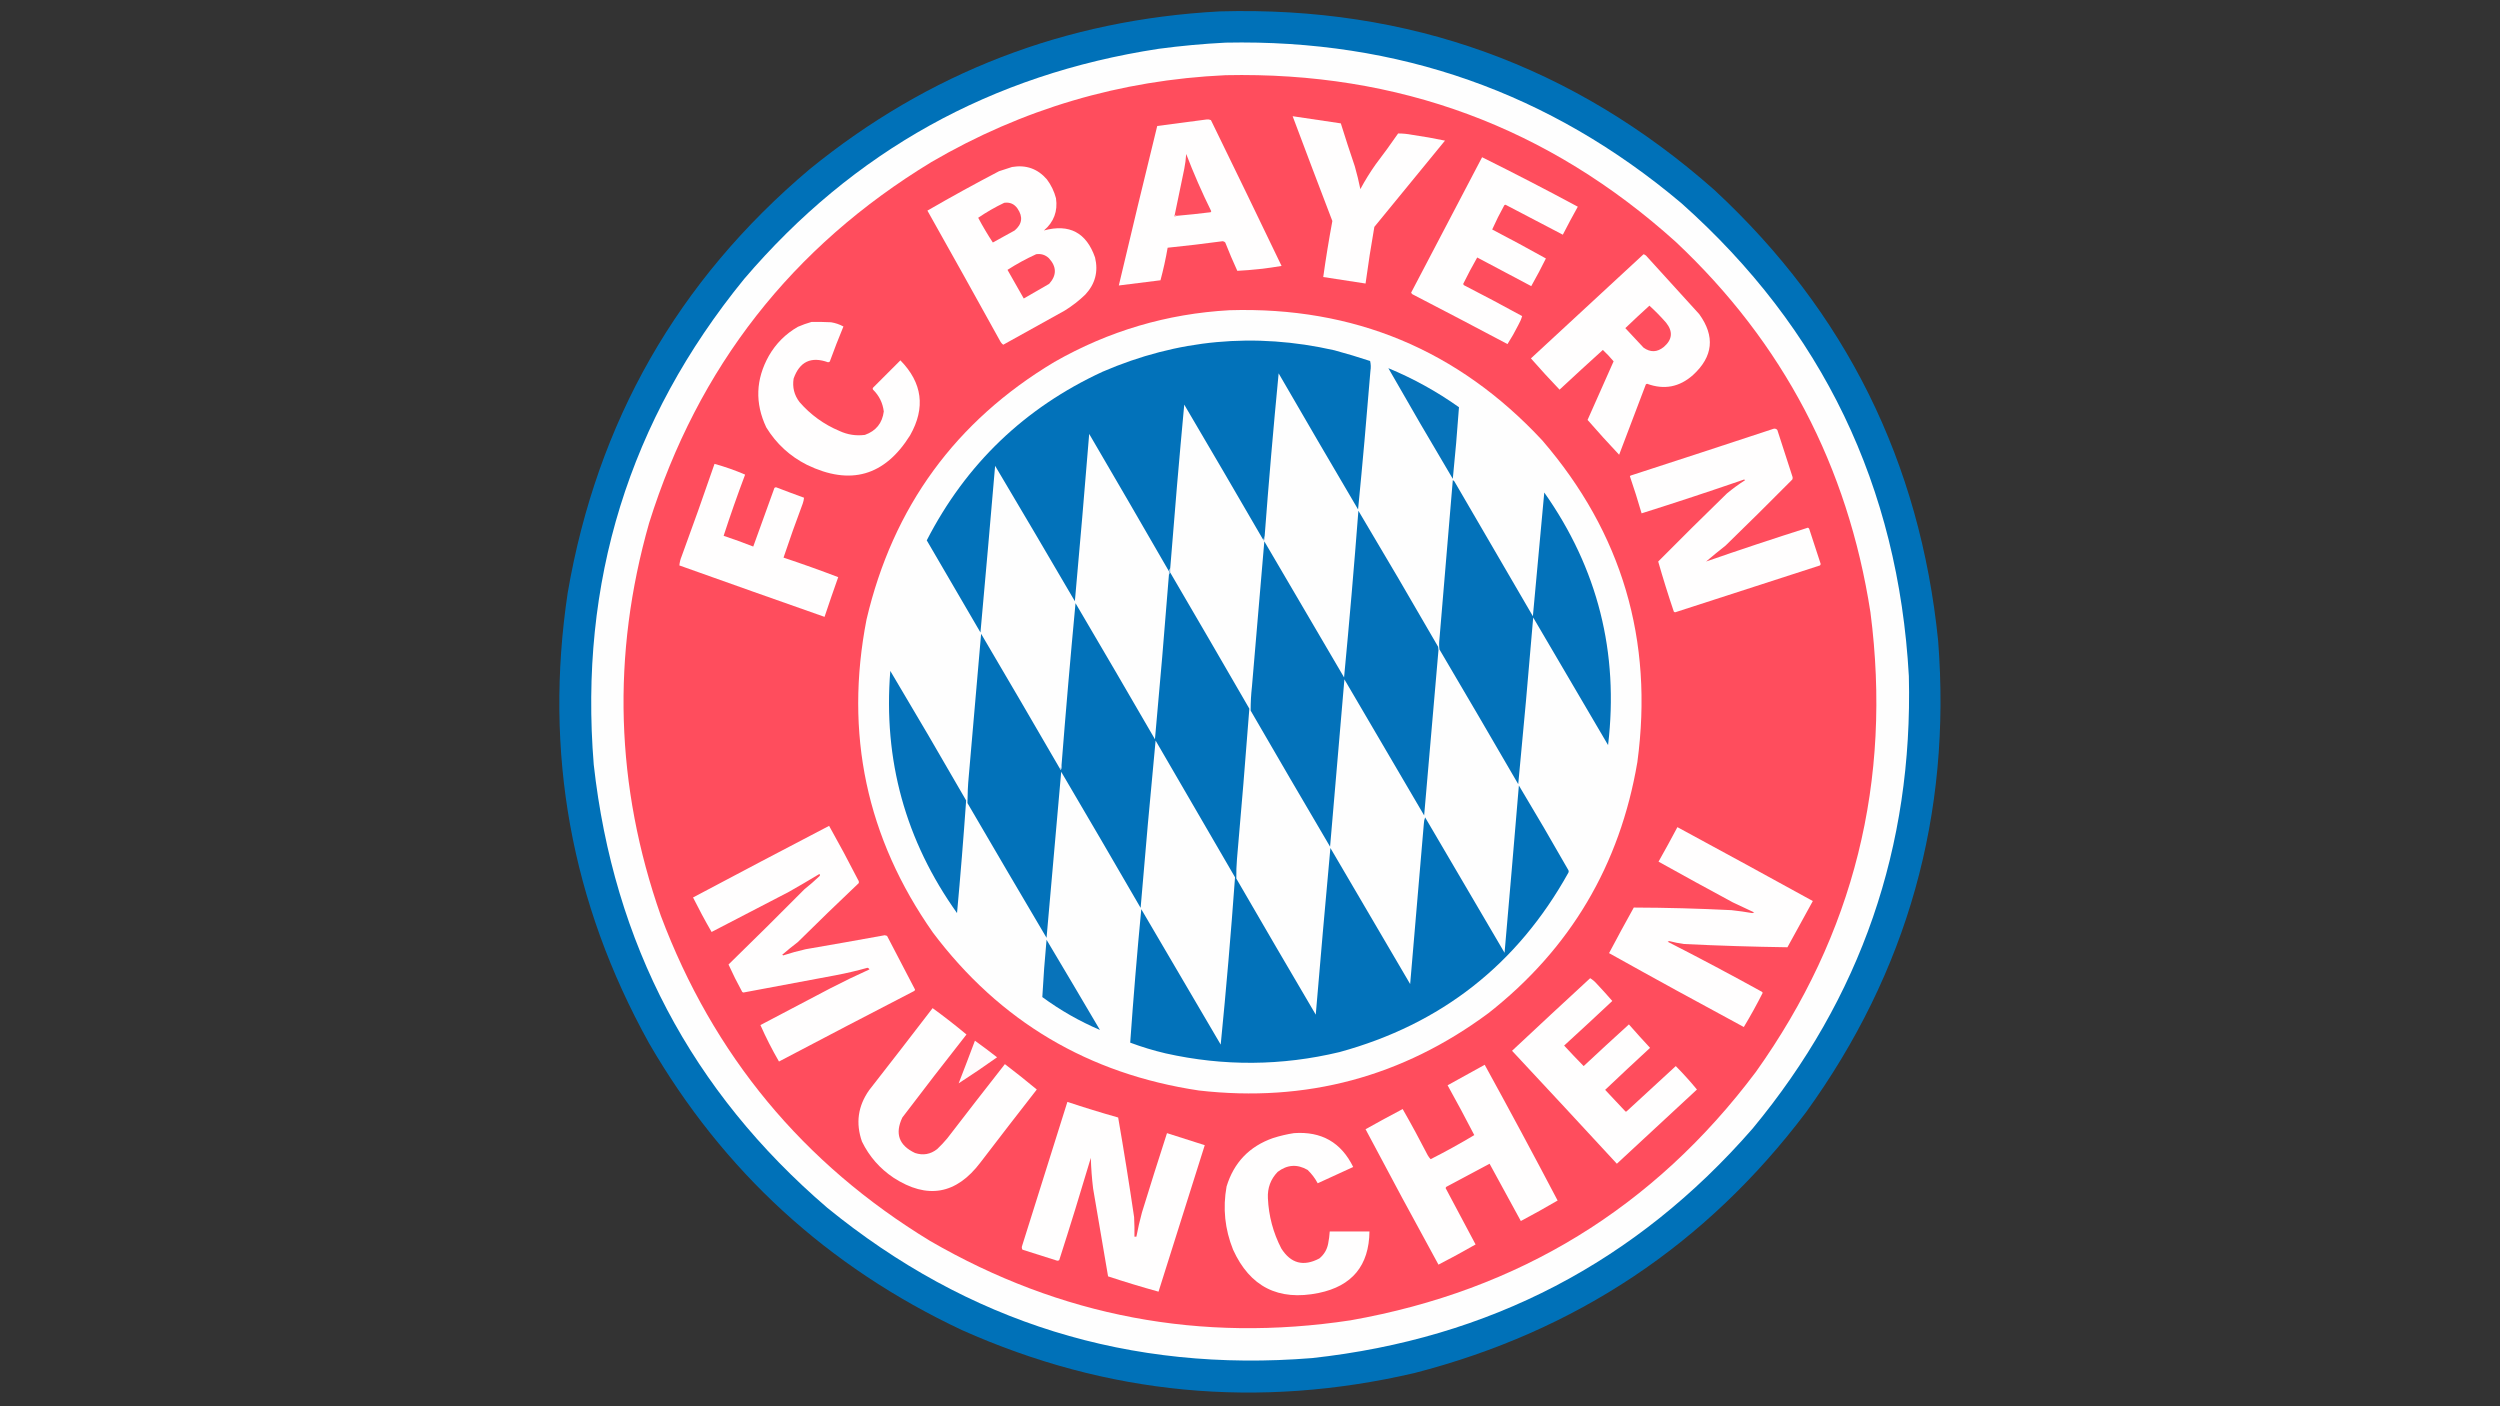 <?xml version="1.0" encoding="UTF-8"?>
<!DOCTYPE svg PUBLIC "-//W3C//DTD SVG 1.1//EN" "http://www.w3.org/Graphics/SVG/1.1/DTD/svg11.dtd">
<svg xmlns="http://www.w3.org/2000/svg" version="1.1" width="3840px" height="2160px" style="shape-rendering:geometricPrecision; text-rendering:geometricPrecision; image-rendering:optimizeQuality; fill-rule:evenodd; clip-rule:evenodd" xmlns:xlink="http://www.w3.org/1999/xlink">
<rect width="100%" height="100%" fill="#333333" stroke="none"/>
<g><path style="opacity:0.99" fill="#0172ba" d="M 1873.5,17.5 C 2163.98,9.247 2417.32,100.747 2633.5,292C 2834.79,478.759 2949.29,709.593 2977,984.5C 2997.65,1251.29 2929.99,1492.63 2774,1708.5C 2620.65,1911.67 2420.15,2045.17 2172.5,2109C 1932.65,2164.74 1700.99,2142.74 1477.5,2043C 1271.02,1945.82 1110.85,1798.99 997,1602.5C 877.007,1386.18 835.34,1155.52 872,910.5C 917.241,647.746 1041.07,430.913 1243.5,260C 1426.54,111.048 1636.54,30.214 1873.5,17.5 Z"/></g>
<g><path style="opacity:1" fill="#fefefe" d="M 1882.5,65.5 C 2147.74,60.083 2381.07,142.249 2582.5,312C 2799.27,505.055 2915.77,747.222 2932,1038.5C 2938.41,1300.96 2858.41,1532.63 2692,1733.5C 2513.17,1938.65 2287.67,2056.15 2015.5,2086C 1735.39,2108.6 1487.05,2031.6 1270.5,1855C 1062.09,1676.05 942.588,1449.22 912,1174.5C 889.227,894.085 966.227,645.418 1143,428.5C 1310.68,232.086 1522.85,114.253 1779.5,75C 1813.86,70.409 1848.19,67.242 1882.5,65.5 Z"/></g>
<g><path style="opacity:1" fill="#ff4d5d" d="M 1882.5,115.5 C 2148.01,109.804 2378.67,195.304 2574.5,372C 2738.73,526.59 2838.23,716.09 2873,940.5C 2906.43,1199.43 2847.77,1434.76 2697,1646.5C 2540.42,1855.12 2332.92,1982.28 2074.5,2028C 1844.61,2062.91 1629.28,2022.25 1428.5,1906C 1233.3,1787.16 1095.47,1620.66 1015,1406.5C 945.213,1207.42 939.213,1006.42 997,803.5C 1071.99,563.874 1216.49,379.041 1430.5,249C 1570.11,167.412 1720.77,122.912 1882.5,115.5 Z"/></g>
<g><path style="opacity:1" fill="#fffefe" d="M 1985.5,178.5 C 2010.16,182.165 2034.83,185.832 2059.5,189.5C 2066.36,211.575 2073.52,233.575 2081,255.5C 2084.32,267.101 2087.15,278.768 2089.5,290.5C 2096.58,277.331 2104.41,264.664 2113,252.5C 2124.89,236.947 2136.39,221.113 2147.5,205C 2154.53,205.003 2161.53,205.67 2168.5,207C 2185.68,209.474 2202.68,212.474 2219.5,216C 2183.33,260.167 2147.17,304.333 2111,348.5C 2105.93,377.421 2101.43,406.421 2097.5,435.5C 2075.81,432.312 2054.15,428.979 2032.5,425.5C 2036.52,396.74 2041.18,368.074 2046.5,339.5C 2025.97,285.893 2005.63,232.226 1985.5,178.5 Z"/></g>
<g><path style="opacity:1" fill="#fffefe" d="M 1853.5,183.5 C 1855.79,183.244 1857.96,183.577 1860,184.5C 1896.42,259.014 1932.59,333.68 1968.5,408.5C 1945.98,412.35 1923.31,414.85 1900.5,416C 1893.93,401.689 1887.76,387.189 1882,372.5C 1880.99,371.342 1879.66,370.675 1878,370.5C 1849.88,374.309 1821.72,377.642 1793.5,380.5C 1790.59,397.405 1786.92,414.072 1782.5,430.5C 1761.17,433.106 1739.83,435.773 1718.5,438.5C 1737.78,356.755 1757.45,275.088 1777.5,193.5C 1802.96,190.081 1828.3,186.748 1853.5,183.5 Z"/></g>
<g><path style="opacity:1" fill="#ff4f5f" d="M 1807.5,331.5 C 1805.82,331.715 1804.82,331.048 1804.5,329.5C 1809.39,306.195 1814.23,282.861 1819,259.5C 1820.52,251.902 1821.52,244.235 1822,236.5C 1833.44,266.388 1846.27,295.722 1860.5,324.5C 1860.29,325.086 1859.96,325.586 1859.5,326C 1842.19,328.164 1824.86,329.997 1807.5,331.5 Z"/></g>
<g><path style="opacity:1" fill="#fffefe" d="M 2276.5,241.5 C 2325.88,266.026 2374.88,291.359 2423.5,317.5C 2415.57,331.683 2407.91,346.017 2400.5,360.5C 2371.5,345.333 2342.5,330.167 2313.5,315C 2312.36,314.251 2311.36,314.417 2310.5,315.5C 2303.75,327.669 2297.58,340.002 2292,352.5C 2319.77,366.965 2347.27,381.798 2374.5,397C 2367.39,411.388 2359.89,425.555 2352,439.5C 2324.33,424.833 2296.67,410.167 2269,395.5C 2261.46,408.747 2254.29,422.247 2247.5,436C 2247.64,436.772 2247.98,437.439 2248.5,438C 2278.54,453.437 2308.37,469.27 2338,485.5C 2336.62,490.287 2334.62,494.954 2332,499.5C 2326.99,509.527 2321.49,519.194 2315.5,528.5C 2266.99,502.745 2218.32,477.245 2169.5,452C 2168.64,451.311 2167.98,450.478 2167.5,449.5C 2203.89,380.133 2240.22,310.8 2276.5,241.5 Z"/></g>
<g><path style="opacity:1" fill="#fffefe" d="M 1554.5,256.5 C 1576.03,252.842 1593.87,259.175 1608,275.5C 1614.53,284.23 1619.2,293.896 1622,304.5C 1624.91,324.447 1618.74,340.947 1603.5,354C 1642.51,343.422 1668.67,357.255 1682,395.5C 1687.22,417.18 1682.22,436.18 1667,452.5C 1657.36,461.813 1646.86,469.98 1635.5,477C 1603.9,494.38 1572.4,511.88 1541,529.5C 1538.88,527.968 1537.22,525.968 1536,523.5C 1499.09,456.672 1461.92,390.005 1424.5,323.5C 1460.72,302.557 1497.38,282.391 1534.5,263C 1541.25,260.692 1547.92,258.525 1554.5,256.5 Z"/></g>
<g><path style="opacity:1" fill="#ff4e5e" d="M 1542.5,311.5 C 1551.22,310.277 1558.05,313.277 1563,320.5C 1571.55,333.086 1570.05,344.253 1558.5,354C 1547.4,360.301 1536.23,366.467 1525,372.5C 1516.93,360.242 1509.43,347.576 1502.5,334.5C 1515.24,325.797 1528.57,318.13 1542.5,311.5 Z"/></g>
<g><path style="opacity:1" fill="#ffa5ac" d="M 1804.5,329.5 C 1804.82,331.048 1805.82,331.715 1807.5,331.5C 1806.43,332.434 1805.1,332.768 1803.5,332.5C 1803.26,331.209 1803.6,330.209 1804.5,329.5 Z"/></g>
<g><path style="opacity:1" fill="#ff4e5e" d="M 1591.5,390.5 C 1599.01,389.394 1605.51,391.394 1611,396.5C 1623.17,409.631 1623.34,422.797 1611.5,436C 1598.5,443.5 1585.5,451 1572.5,458.5C 1564.17,443.833 1555.83,429.167 1547.5,414.5C 1561.65,405.427 1576.32,397.427 1591.5,390.5 Z"/></g>
<g><path style="opacity:1" fill="#fffefe" d="M 2524.5,390.5 C 2526.72,391.203 2528.55,392.536 2530,394.5C 2556.67,423.833 2583.33,453.167 2610,482.5C 2634.59,516.509 2631.43,547.675 2600.5,576C 2579.68,594.582 2556.18,599.082 2530,589.5C 2529.23,589.645 2528.56,589.978 2528,590.5C 2514.33,626.5 2500.67,662.5 2487,698.5C 2470.45,680.954 2454.28,663.121 2438.5,645C 2451.84,614.983 2465.17,584.983 2478.5,555C 2473.37,548.865 2467.87,543.031 2462,537.5C 2439.68,557.649 2417.52,577.982 2395.5,598.5C 2380.49,582.826 2365.83,566.826 2351.5,550.5C 2409.19,497.145 2466.85,443.811 2524.5,390.5 Z"/></g>
<g><path style="opacity:1" fill="#ff4e5e" d="M 2533.5,469.5 C 2542.42,477.587 2550.92,486.254 2559,495.5C 2570,509.145 2568.84,521.645 2555.5,533C 2545.4,541.192 2535.07,541.525 2524.5,534C 2515.17,524 2505.83,514 2496.5,504C 2508.73,492.267 2521.06,480.767 2533.5,469.5 Z"/></g>
<g><path style="opacity:1" fill="#fefefe" d="M 1888.5,476.5 C 2079.42,470.752 2239.59,537.418 2369,676.5C 2491.51,818.739 2540.17,983.406 2515,1170.5C 2488.17,1328.83 2412,1457.33 2286.5,1556C 2154.26,1654.15 2005.93,1693.82 1841.5,1675C 1671.75,1649.59 1535.59,1568.75 1433,1432.5C 1330.91,1287.09 1296.91,1126.75 1331,951.5C 1371.62,778.63 1467.79,646.796 1619.5,556C 1703,508.331 1792.67,481.831 1888.5,476.5 Z"/></g>
<g><path style="opacity:1" fill="#fffefe" d="M 1246.5,494.5 C 1256.51,494.334 1266.51,494.5 1276.5,495C 1283.25,496.099 1289.58,498.266 1295.5,501.5C 1288.11,519.343 1281.11,537.343 1274.5,555.5C 1273.67,555.833 1272.83,556.167 1272,556.5C 1245.9,547.05 1228.23,555.383 1219,581.5C 1216.88,594.813 1219.88,606.813 1228,617.5C 1245.01,637.095 1265.51,651.928 1289.5,662C 1301.92,667.75 1314.92,669.75 1328.5,668C 1345.53,661.943 1355.2,649.943 1357.5,632C 1355.87,618.912 1350.37,607.745 1341,598.5C 1340.33,597.5 1340.33,596.5 1341,595.5C 1355,581.5 1369,567.5 1383,553.5C 1416.82,587.971 1421.82,626.305 1398,668.5C 1359.01,731.128 1306.18,746.295 1239.5,714C 1213.25,700.754 1192.42,681.588 1177,656.5C 1159.4,619.256 1160.73,582.589 1181,546.5C 1191.83,527.667 1206.67,512.833 1225.5,502C 1232.44,498.969 1239.44,496.469 1246.5,494.5 Z"/></g>
<g><path style="opacity:1" fill="#0272ba" d="M 1942.5,823.5 C 1941.83,825.5 1941.17,827.5 1940.5,829.5C 1900.26,760.03 1859.76,690.697 1819,621.5C 1811.23,705.103 1804.06,788.77 1797.5,872.5C 1796.83,874.167 1796.17,875.833 1795.5,877.5C 1754.92,807.072 1714.09,736.738 1673,666.5C 1666.05,752.202 1658.72,837.869 1651,923.5C 1610.4,853.967 1569.57,784.633 1528.5,715.5C 1521.22,800.855 1513.72,886.189 1506,971.5C 1478.37,924.399 1450.87,877.233 1423.5,830C 1483.79,712.708 1573.79,626.375 1693.5,571C 1808.5,521.308 1927.17,510.308 2049.5,538C 2067.98,542.992 2086.31,548.492 2104.5,554.5C 2105.66,559.467 2105.83,564.467 2105,569.5C 2099.27,640.566 2092.94,711.566 2086,782.5C 2045.08,712.997 2004.41,643.331 1964,573.5C 1955.95,656.758 1948.78,740.091 1942.5,823.5 Z"/></g>
<g><path style="opacity:1" fill="#0673ba" d="M 2132.5,565.5 C 2171.01,581.5 2207.18,601.5 2241,625.5C 2238.39,662.175 2235.22,698.841 2231.5,735.5C 2197.97,679.106 2164.97,622.44 2132.5,565.5 Z"/></g>
<g><path style="opacity:1" fill="#fffefe" d="M 2724.5,658.5 C 2726.77,658.141 2728.6,658.808 2730,660.5C 2737.67,684.167 2745.33,707.833 2753,731.5C 2753.67,733.167 2753.67,734.833 2753,736.5C 2719.14,770.695 2684.97,804.528 2650.5,838C 2640.33,846.008 2630.33,854.174 2620.5,862.5C 2672.17,844.555 2724.33,827.222 2777,810.5C 2777.95,810.905 2778.61,811.572 2779,812.5C 2784.67,829.833 2790.33,847.167 2796,864.5C 2796.78,865.944 2796.61,867.277 2795.5,868.5C 2721.3,892.401 2647.13,916.401 2573,940.5C 2572.23,940.355 2571.56,940.022 2571,939.5C 2562.36,913.928 2554.36,888.261 2547,862.5C 2581.86,827.305 2617.03,792.472 2652.5,758C 2661.41,750.587 2670.75,743.754 2680.5,737.5C 2680,737.167 2679.5,736.833 2679,736.5C 2626.72,754.537 2574.22,771.87 2521.5,788.5C 2515.97,769.379 2509.97,750.379 2503.5,731.5C 2503.83,731.167 2504.17,730.833 2504.5,730.5C 2578,706.665 2651.34,682.665 2724.5,658.5 Z"/></g>
<g><path style="opacity:1" fill="#fffefe" d="M 1097.5,712.5 C 1113.54,716.928 1129.21,722.428 1144.5,729C 1132.69,760.331 1121.69,791.664 1111.5,823C 1126.82,828.12 1141.99,833.62 1157,839.5C 1167.93,809.549 1178.76,779.549 1189.5,749.5C 1190.72,748.386 1192.06,748.219 1193.5,749C 1207.3,754.321 1221.14,759.488 1235,764.5C 1234.69,767.491 1234.03,770.491 1233,773.5C 1222.66,801.012 1212.83,828.679 1203.5,856.5C 1231.7,865.901 1259.7,875.901 1287.5,886.5C 1280.29,906.794 1273.29,927.127 1266.5,947.5C 1192.1,921.367 1117.77,895.034 1043.5,868.5C 1043.94,863.673 1045.11,859.007 1047,854.5C 1064.34,807.321 1081.17,759.988 1097.5,712.5 Z"/></g>
<g><path style="opacity:1" fill="#0372ba" d="M 2231.5,737.5 C 2232.46,737.953 2233.29,738.619 2234,739.5C 2274.17,808.5 2314.33,877.5 2354.5,946.5C 2360.44,883.175 2366.28,819.841 2372,756.5C 2454.14,873.039 2486.8,1002.37 2470,1144.5C 2431.67,1079.17 2393.33,1013.83 2355,948.5C 2347.88,1033.93 2340.21,1119.27 2332,1204.5C 2291.92,1135.34 2251.59,1066.34 2211,997.5C 2210.33,992.167 2210.33,986.833 2211,981.5C 2217.94,900.172 2224.78,818.838 2231.5,737.5 Z"/></g>
<g><path style="opacity:1" fill="#86b5db" d="M 1942.5,823.5 C 1942.81,825.924 1942.47,828.257 1941.5,830.5C 1940.89,830.376 1940.56,830.043 1940.5,829.5C 1941.17,827.5 1941.83,825.5 1942.5,823.5 Z"/></g>
<g><path style="opacity:1" fill="#0372ba" d="M 2086.5,784.5 C 2127.81,853.775 2168.64,923.442 2209,993.5C 2209.17,995.167 2209.33,996.833 2209.5,998.5C 2202.13,1083.16 2194.79,1167.83 2187.5,1252.5C 2146.67,1182.83 2105.83,1113.17 2065,1043.5C 2057.72,1129.18 2050.39,1214.85 2043,1300.5C 2002.08,1231 1961.41,1161.33 1921,1091.5C 1920.95,1079.15 1921.61,1066.81 1923,1054.5C 1929.42,980.174 1935.76,905.841 1942,831.5C 1982.83,901.167 2023.67,970.833 2064.5,1040.5C 2072.6,955.24 2079.94,869.907 2086.5,784.5 Z"/></g>
<g><path style="opacity:1" fill="#8ebadd" d="M 1797.5,872.5 C 1797.5,874.833 1797.5,877.167 1797.5,879.5C 1796.83,880.5 1796.17,881.5 1795.5,882.5C 1795.5,880.833 1795.5,879.167 1795.5,877.5C 1796.17,875.833 1796.83,874.167 1797.5,872.5 Z"/></g>
<g><path style="opacity:1" fill="#0472ba" d="M 1367.5,1030.5 C 1406.81,1096.44 1445.64,1162.78 1484,1229.5C 1479.94,1287.19 1475.28,1344.85 1470,1402.5C 1390.69,1291.17 1356.52,1167.17 1367.5,1030.5 Z"/></g>
<g><path style="opacity:1" fill="#0272ba" d="M 1797.5,879.5 C 1838.17,949.02 1878.67,1018.69 1919,1088.5C 1913.14,1165.51 1906.8,1242.51 1900,1319.5C 1899.16,1329.5 1898.82,1339.5 1899,1349.5C 1939.41,1419.33 1980.08,1489 2021,1558.5C 2028.17,1473.13 2035.67,1387.79 2043.5,1302.5C 2084.32,1372.13 2125.15,1441.8 2166,1511.5C 2173.11,1429.51 2180.11,1347.51 2187,1265.5C 2187.09,1261.97 2187.76,1258.64 2189,1255.5C 2229.67,1324.83 2270.33,1394.17 2311,1463.5C 2318.5,1377.85 2325.83,1292.18 2333,1206.5C 2358.84,1249.5 2384.17,1292.84 2409,1336.5C 2409.67,1337.83 2409.67,1339.17 2409,1340.5C 2330.63,1481.48 2213.46,1573.31 2057.5,1616C 1968.68,1637.29 1879.68,1637.96 1790.5,1618C 1771.95,1613.66 1753.78,1608.16 1736,1601.5C 1740.84,1533.13 1746.5,1464.8 1753,1396.5C 1793.67,1465.83 1834.33,1535.17 1875,1604.5C 1883.49,1518.92 1890.83,1433.26 1897,1347.5C 1856.33,1277.5 1815.67,1207.5 1775,1137.5C 1766.81,1223.02 1759.14,1308.69 1752,1394.5C 1711.59,1324.67 1670.92,1255 1630,1185.5C 1622.56,1270.41 1615.06,1355.41 1607.5,1440.5C 1566.8,1371.63 1526.3,1302.63 1486,1233.5C 1486.06,1219.82 1486.72,1206.15 1488,1192.5C 1494.39,1119.5 1500.72,1046.5 1507,973.5C 1547.76,1042.7 1588.26,1112.03 1628.5,1181.5C 1628.56,1182.04 1628.89,1182.38 1629.5,1182.5C 1630.47,1180.26 1630.81,1177.92 1630.5,1175.5C 1637.04,1092.42 1644.2,1009.42 1652,926.5C 1692.92,996.003 1733.59,1065.67 1774,1135.5C 1781.72,1051.21 1788.88,966.877 1795.5,882.5C 1796.17,881.5 1796.83,880.5 1797.5,879.5 Z"/></g>
<g><path style="opacity:1" fill="#91bcde" d="M 1630.5,1175.5 C 1630.81,1177.92 1630.47,1180.26 1629.5,1182.5C 1628.89,1182.38 1628.56,1182.04 1628.5,1181.5C 1629.17,1179.5 1629.83,1177.5 1630.5,1175.5 Z"/></g>
<g><path style="opacity:1" fill="#fffefe" d="M 1273.5,1268.5 C 1288.81,1295.79 1303.65,1323.45 1318,1351.5C 1319.19,1353.04 1319.52,1354.71 1319,1356.5C 1287.53,1386.3 1256.36,1416.47 1225.5,1447C 1217.28,1453.27 1209.28,1459.77 1201.5,1466.5C 1202,1466.83 1202.5,1467.17 1203,1467.5C 1214.35,1463.79 1225.85,1460.62 1237.5,1458C 1278.06,1451.04 1318.56,1443.87 1359,1436.5C 1360.17,1436.83 1361.33,1437.17 1362.5,1437.5C 1376.97,1464.94 1391.3,1492.44 1405.5,1520C 1405.36,1520.77 1405.02,1521.44 1404.5,1522C 1335.01,1557.91 1265.68,1594.08 1196.5,1630.5C 1185.94,1612.26 1176.44,1593.59 1168,1574.5C 1203.91,1555.79 1239.75,1536.96 1275.5,1518C 1295.29,1507.77 1315.29,1498.11 1335.5,1489C 1334.91,1487.7 1333.91,1486.87 1332.5,1486.5C 1316.34,1491.05 1300.01,1494.89 1283.5,1498C 1236.33,1506.83 1189.16,1515.67 1142,1524.5C 1141.23,1524.36 1140.56,1524.02 1140,1523.5C 1132.4,1509.63 1125.4,1495.63 1119,1481.5C 1158.14,1443.36 1196.97,1404.86 1235.5,1366C 1243.63,1359.54 1251.46,1352.71 1259,1345.5C 1259.75,1344.36 1259.58,1343.36 1258.5,1342.5C 1242.96,1351.87 1227.3,1361.03 1211.5,1370C 1171.91,1390.38 1132.41,1410.88 1093,1431.5C 1083,1414.18 1073.5,1396.51 1064.5,1378.5C 1134.07,1341.55 1203.74,1304.88 1273.5,1268.5 Z"/></g>
<g><path style="opacity:1" fill="#fffefe" d="M 2576.5,1270.5 C 2646.03,1308.1 2715.36,1345.93 2784.5,1384C 2771.5,1407.67 2758.5,1431.33 2745.5,1455C 2692.48,1454.25 2639.48,1452.59 2586.5,1450C 2578.9,1448.96 2571.4,1447.46 2564,1445.5C 2563.17,1445.83 2562.33,1446.17 2561.5,1446.5C 2610.24,1471.37 2658.57,1497.04 2706.5,1523.5C 2706.83,1524 2707.17,1524.5 2707.5,1525C 2698.44,1542.95 2688.78,1560.45 2678.5,1577.5C 2609.15,1540.16 2540.15,1502.33 2471.5,1464C 2483.91,1440.52 2496.57,1417.19 2509.5,1394C 2559.52,1394.16 2609.52,1395.5 2659.5,1398C 2670.21,1399.17 2680.88,1400.67 2691.5,1402.5C 2692.5,1402.17 2693.5,1401.83 2694.5,1401.5C 2683.46,1396.43 2672.46,1391.26 2661.5,1386C 2623.34,1365.42 2585.34,1344.59 2547.5,1323.5C 2557.43,1305.97 2567.1,1288.3 2576.5,1270.5 Z"/></g>
<g><path style="opacity:1" fill="#0873ba" d="M 1607.5,1443.5 C 1634.93,1489.52 1662.27,1535.69 1689.5,1582C 1658.1,1568.62 1628.6,1551.78 1601,1531.5C 1602.59,1502.14 1604.76,1472.81 1607.5,1443.5 Z"/></g>
<g><path style="opacity:1" fill="#fffefe" d="M 2442.5,1502.5 C 2446.4,1504.89 2449.9,1507.89 2453,1511.5C 2461.02,1520.02 2468.85,1528.68 2476.5,1537.5C 2452.01,1560.49 2427.34,1583.32 2402.5,1606C 2412.35,1616.68 2422.35,1627.18 2432.5,1637.5C 2455.52,1615.98 2478.68,1594.65 2502,1573.5C 2512.65,1585.65 2523.48,1597.65 2534.5,1609.5C 2511.38,1630.79 2488.38,1652.29 2465.5,1674C 2475.83,1685 2486.17,1696 2496.5,1707C 2497.17,1707.67 2497.83,1707.67 2498.5,1707C 2523.67,1683.83 2548.83,1660.67 2574,1637.5C 2585.39,1649.05 2596.22,1661.05 2606.5,1673.5C 2565.53,1711.47 2524.53,1749.47 2483.5,1787.5C 2430.05,1729.54 2376.38,1671.71 2322.5,1614C 2362.4,1576.6 2402.4,1539.43 2442.5,1502.5 Z"/></g>
<g><path style="opacity:1" fill="#fffefe" d="M 1432.5,1548.5 C 1450.24,1561.4 1467.58,1574.9 1484.5,1589C 1451.28,1631.21 1418.45,1673.71 1386,1716.5C 1374.27,1741.2 1380.77,1759.36 1405.5,1771C 1417.88,1775.07 1429.21,1773.07 1439.5,1765C 1445.03,1759.8 1450.2,1754.3 1455,1748.5C 1484.31,1710.36 1513.81,1672.36 1543.5,1634.5C 1560.15,1647.15 1576.48,1660.15 1592.5,1673.5C 1563.48,1710.69 1534.64,1748.02 1506,1785.5C 1468.79,1834.73 1424.29,1842.56 1372.5,1809C 1351.34,1794.85 1335.18,1776.35 1324,1753.5C 1314.09,1725.28 1317.76,1698.95 1335,1674.5C 1367.72,1632.62 1400.22,1590.62 1432.5,1548.5 Z"/></g>
<g><path style="opacity:1" fill="#fffbfc" d="M 1497.5,1598.5 C 1508.95,1606.74 1520.29,1615.24 1531.5,1624C 1511.99,1637.9 1492.32,1651.23 1472.5,1664C 1480.98,1642.22 1489.31,1620.38 1497.5,1598.5 Z"/></g>
<g><path style="opacity:1" fill="#fffefe" d="M 2280.5,1635.5 C 2318.45,1704.56 2355.78,1774.06 2392.5,1844C 2373.94,1854.87 2355.1,1865.37 2336,1875.5C 2319.99,1846.13 2303.99,1816.8 2288,1787.5C 2265.91,1799.46 2243.75,1811.29 2221.5,1823C 2220.98,1823.56 2220.64,1824.23 2220.5,1825C 2235.7,1853.9 2251.03,1882.73 2266.5,1911.5C 2247.77,1922.2 2228.77,1932.53 2209.5,1942.5C 2171.64,1873.45 2134.31,1804.12 2097.5,1734.5C 2116.34,1723.91 2135.34,1713.58 2154.5,1703.5C 2167.83,1726.81 2180.66,1750.48 2193,1774.5C 2194.27,1776.72 2195.77,1778.72 2197.5,1780.5C 2220.35,1768.91 2242.68,1756.58 2264.5,1743.5C 2251.22,1717.76 2237.55,1692.26 2223.5,1667C 2242.56,1656.47 2261.56,1645.97 2280.5,1635.5 Z"/></g>
<g><path style="opacity:1" fill="#fffefe" d="M 1639.5,1692.5 C 1665.32,1701.11 1691.32,1709.11 1717.5,1716.5C 1726.32,1767.4 1734.48,1818.4 1742,1869.5C 1742.5,1879.49 1742.67,1889.49 1742.5,1899.5C 1743.5,1899.5 1744.5,1899.5 1745.5,1899.5C 1747.85,1887.08 1750.69,1874.75 1754,1862.5C 1766.53,1821.73 1779.37,1781.06 1792.5,1740.5C 1811.85,1746.56 1831.18,1752.73 1850.5,1759C 1826.84,1833.97 1803.17,1908.97 1779.5,1984C 1753.55,1976.8 1727.71,1968.96 1702,1960.5C 1694.23,1915.52 1686.56,1870.52 1679,1825.5C 1677.12,1809.9 1675.95,1794.23 1675.5,1778.5C 1659.93,1830.98 1643.76,1883.32 1627,1935.5C 1625.61,1936.55 1624.11,1936.72 1622.5,1936C 1605.19,1930.4 1587.86,1924.9 1570.5,1919.5C 1569.36,1917.58 1569.19,1915.58 1570,1913.5C 1593.28,1839.83 1616.45,1766.16 1639.5,1692.5 Z"/></g>
<g><path style="opacity:1" fill="#fffefe" d="M 1987.5,1740.5 C 2029.77,1737.45 2060.1,1754.79 2078.5,1792.5C 2060.4,1800.97 2042.24,1809.3 2024,1817.5C 2019.94,1809.89 2014.77,1803.06 2008.5,1797C 1992.58,1787.81 1977.24,1788.81 1962.5,1800C 1951.7,1811.24 1946.7,1824.74 1947.5,1840.5C 1948.73,1867.69 1955.57,1893.36 1968,1917.5C 1982.63,1940.7 2002.13,1945.87 2026.5,1933C 2033.68,1927.14 2038.18,1919.64 2040,1910.5C 2041.24,1904.22 2042.08,1897.88 2042.5,1891.5C 2062.83,1891.5 2083.17,1891.5 2103.5,1891.5C 2102.88,1943.9 2076.88,1975.4 2025.5,1986C 1963.71,1998.69 1919.88,1976.52 1894,1919.5C 1881.36,1888.07 1878.03,1855.74 1884,1822.5C 1895.22,1785.62 1919.05,1760.78 1955.5,1748C 1966.12,1744.65 1976.79,1742.15 1987.5,1740.5 Z"/></g>
</svg>
